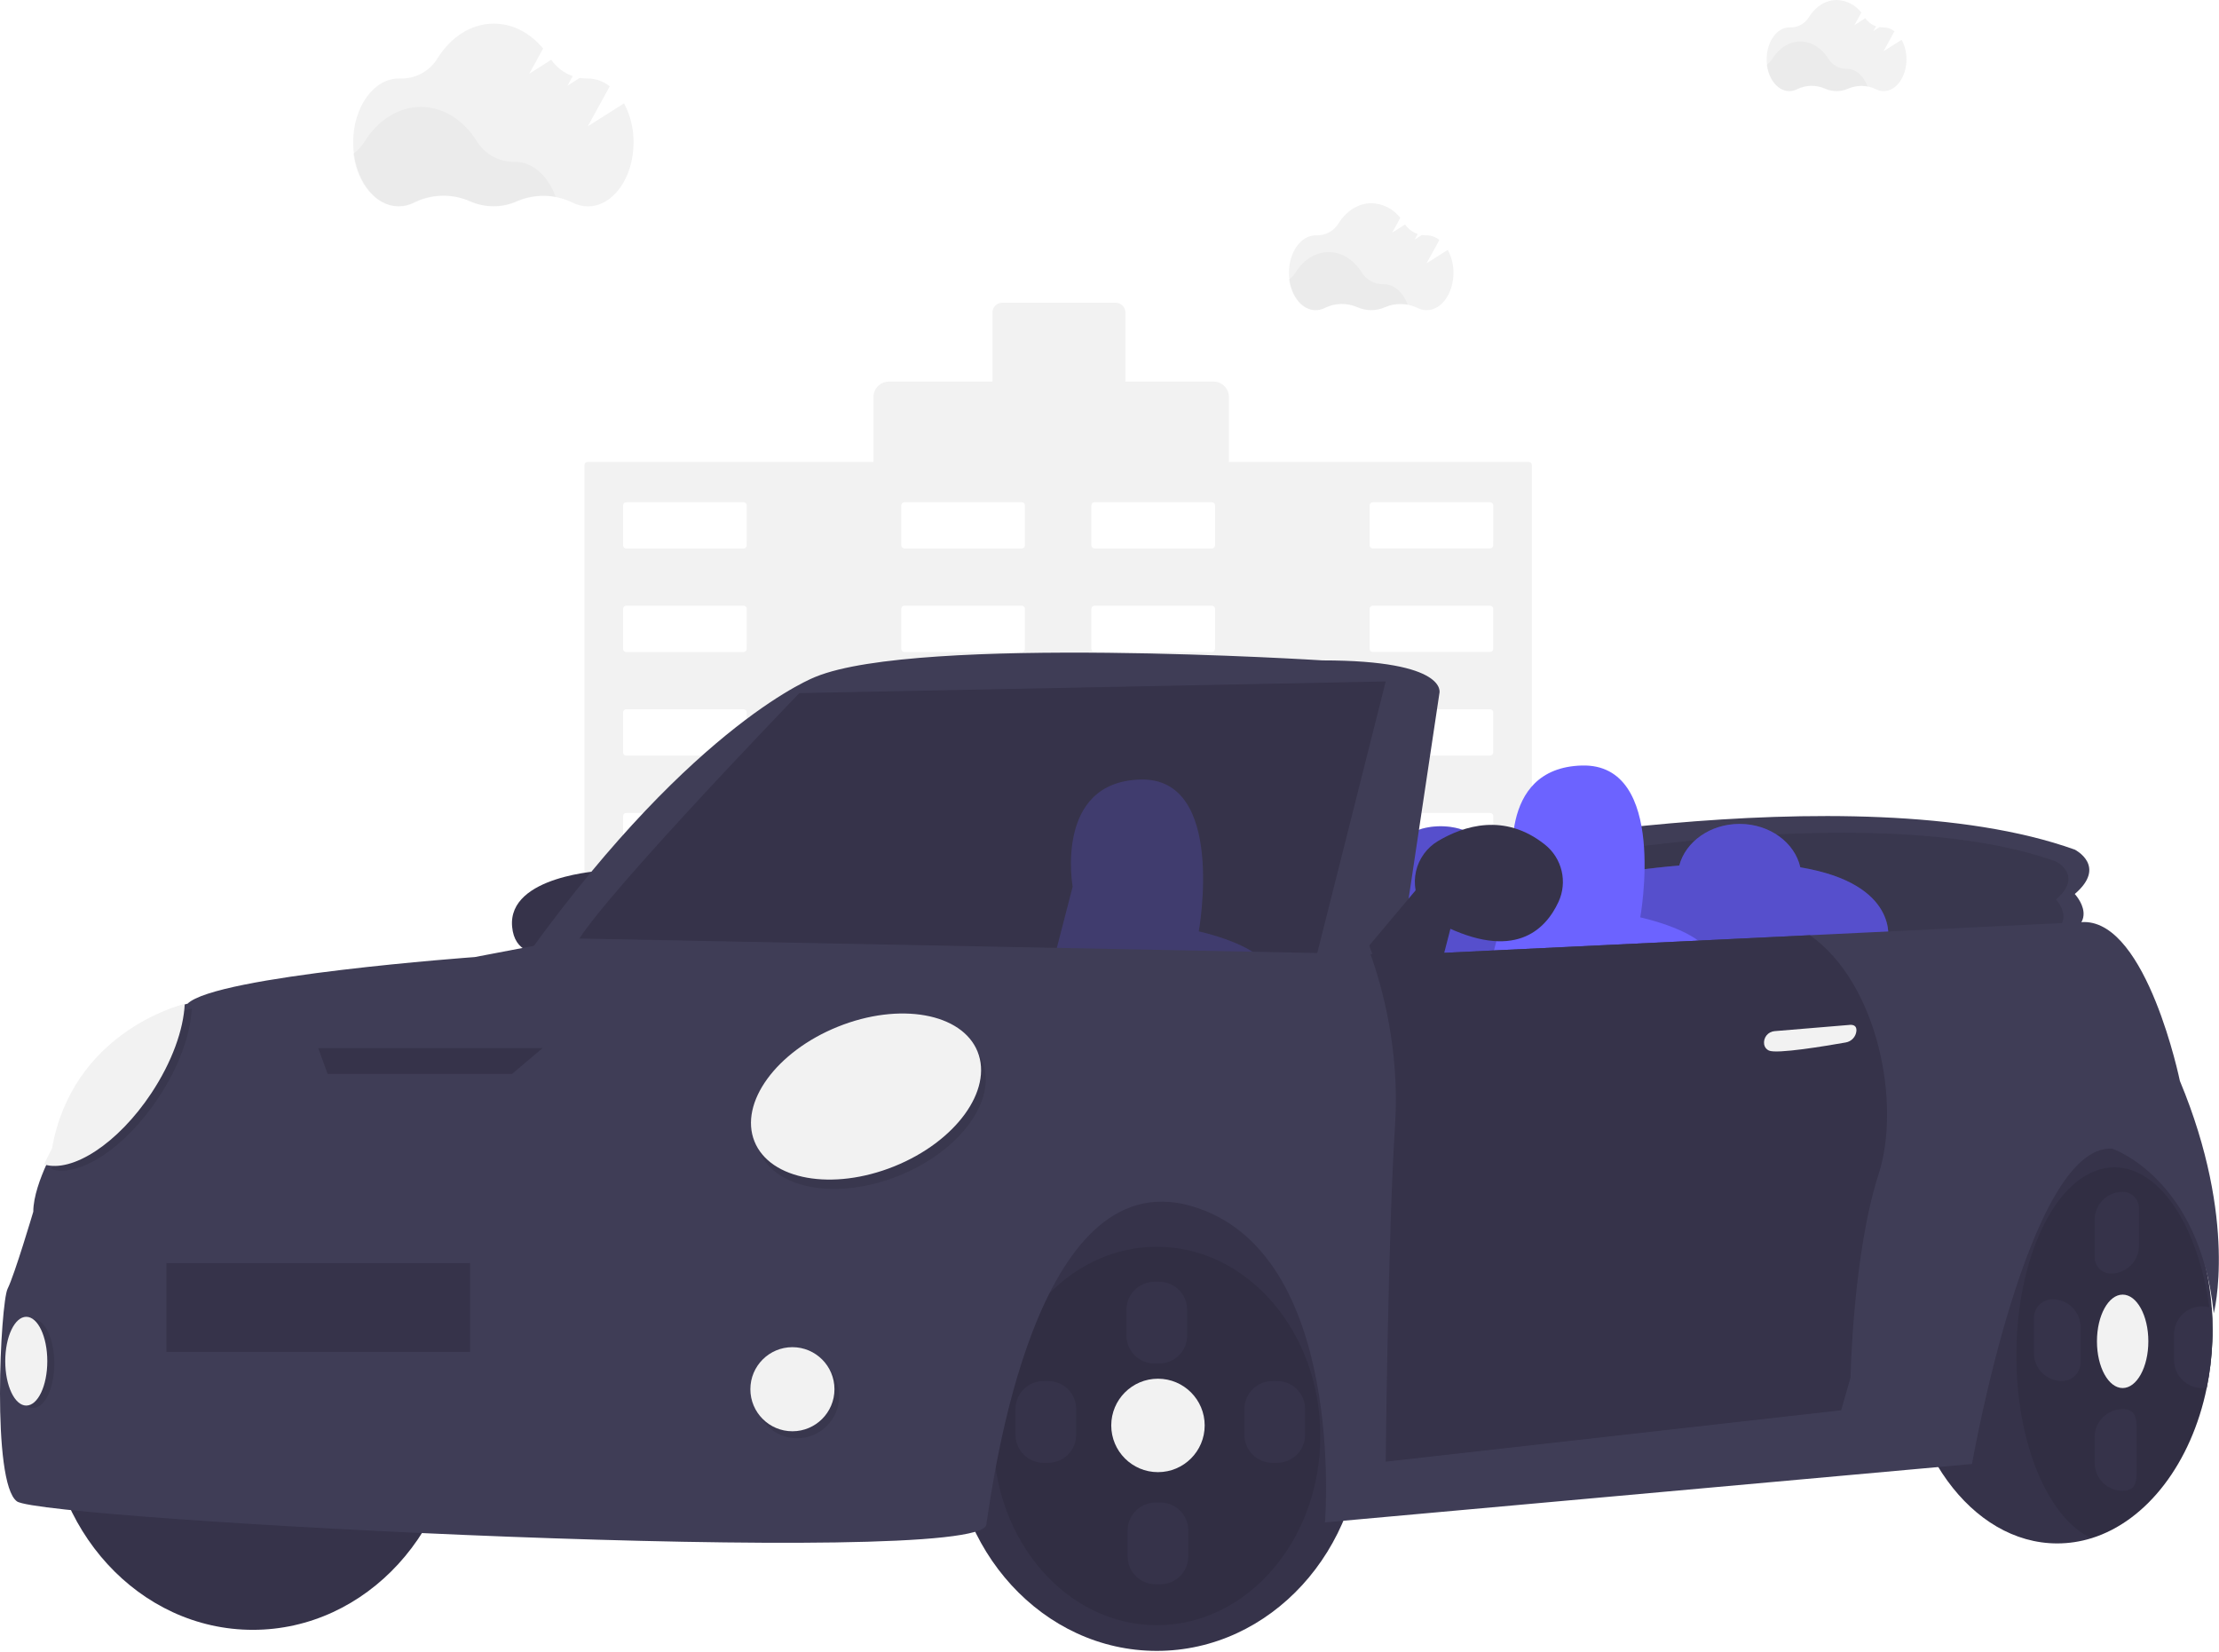 <svg width="950" height="707" viewBox="0 0 950 707" fill="none" xmlns="http://www.w3.org/2000/svg">
<path d="M654.48 197.74H526.13V169.98C526.13 168.219 525.43 166.53 524.185 165.285C522.94 164.039 521.251 163.34 519.49 163.34H481.8V133.77C481.8 132.661 481.36 131.598 480.576 130.814C479.792 130.03 478.729 129.59 477.62 129.59H429.07C427.961 129.59 426.898 130.03 426.114 130.814C425.33 131.598 424.89 132.661 424.89 133.77V163.35H380.58C378.819 163.35 377.13 164.049 375.885 165.295C374.64 166.54 373.94 168.229 373.94 169.99V197.75H251.55C251.194 197.752 250.853 197.896 250.602 198.149C250.351 198.402 250.21 198.744 250.21 199.1V567.61C250.21 567.966 250.351 568.308 250.602 568.561C250.853 568.814 251.194 568.957 251.55 568.96H332.89C333.248 568.96 333.591 568.818 333.845 568.564C334.098 568.311 334.24 567.968 334.24 567.61V518.03C334.243 517.673 334.386 517.331 334.638 517.078C334.891 516.826 335.233 516.682 335.59 516.68H369.95C370.307 516.682 370.649 516.826 370.902 517.078C371.154 517.331 371.297 517.673 371.3 518.03V567.61C371.3 567.966 371.441 568.308 371.692 568.561C371.943 568.814 372.284 568.957 372.64 568.96H533.37C533.727 568.957 534.069 568.814 534.322 568.562C534.574 568.309 534.717 567.967 534.72 567.61V518.03C534.72 517.674 534.861 517.332 535.112 517.079C535.363 516.826 535.704 516.683 536.06 516.68H570.42C570.778 516.68 571.121 516.822 571.375 517.075C571.628 517.328 571.77 517.672 571.77 518.03V567.61C571.773 567.967 571.916 568.309 572.168 568.562C572.421 568.814 572.763 568.957 573.12 568.96H654.46C654.817 568.957 655.159 568.814 655.412 568.562C655.664 568.309 655.807 567.967 655.81 567.61V199.09C655.807 198.736 655.667 198.397 655.419 198.145C655.17 197.893 654.834 197.748 654.48 197.74ZM319.68 499.46C319.68 499.815 319.539 500.156 319.287 500.407C319.036 500.659 318.695 500.8 318.34 500.8H268.1C267.923 500.801 267.748 500.767 267.584 500.701C267.42 500.634 267.271 500.536 267.146 500.411C267.02 500.286 266.921 500.138 266.853 499.975C266.785 499.812 266.75 499.637 266.75 499.46V482.35C266.75 482.173 266.785 481.997 266.853 481.833C266.921 481.669 267.02 481.521 267.145 481.395C267.271 481.27 267.42 481.17 267.583 481.103C267.747 481.035 267.923 481 268.1 481H318.37C318.726 481.003 319.067 481.146 319.318 481.399C319.569 481.652 319.71 481.994 319.71 482.35L319.68 499.46ZM319.68 455.12C319.681 455.297 319.648 455.472 319.581 455.636C319.514 455.799 319.416 455.948 319.291 456.074C319.166 456.199 319.018 456.299 318.855 456.367C318.692 456.435 318.517 456.47 318.34 456.47H268.1C267.922 456.471 267.746 456.437 267.582 456.37C267.417 456.302 267.268 456.203 267.142 456.077C267.017 455.952 266.917 455.802 266.85 455.638C266.783 455.474 266.749 455.298 266.75 455.12V437.97C266.749 437.792 266.783 437.616 266.85 437.452C266.917 437.287 267.017 437.138 267.142 437.012C267.268 436.887 267.417 436.787 267.582 436.72C267.746 436.653 267.922 436.619 268.1 436.62H318.37C318.547 436.62 318.722 436.655 318.885 436.723C319.048 436.791 319.196 436.89 319.321 437.016C319.446 437.141 319.544 437.29 319.611 437.454C319.678 437.618 319.711 437.793 319.71 437.97L319.68 455.12ZM319.68 410.79C319.68 411.146 319.539 411.488 319.288 411.741C319.037 411.994 318.696 412.137 318.34 412.14H268.1C267.923 412.14 267.747 412.105 267.583 412.037C267.42 411.969 267.271 411.87 267.145 411.744C267.02 411.619 266.921 411.47 266.853 411.306C266.785 411.143 266.75 410.967 266.75 410.79V393.63C266.75 393.453 266.785 393.277 266.853 393.113C266.921 392.949 267.02 392.801 267.145 392.675C267.271 392.55 267.42 392.45 267.583 392.383C267.747 392.315 267.923 392.28 268.1 392.28H318.37C318.726 392.282 319.067 392.426 319.318 392.679C319.569 392.932 319.71 393.274 319.71 393.63L319.68 410.79ZM319.68 366.45C319.681 366.627 319.648 366.802 319.581 366.966C319.514 367.129 319.416 367.278 319.291 367.404C319.166 367.529 319.018 367.629 318.855 367.697C318.692 367.765 318.517 367.8 318.34 367.8H268.1C267.922 367.801 267.746 367.767 267.582 367.7C267.417 367.632 267.268 367.533 267.142 367.407C267.017 367.282 266.917 367.132 266.85 366.968C266.783 366.804 266.749 366.628 266.75 366.45V349.35C266.749 349.172 266.783 348.996 266.85 348.832C266.917 348.667 267.017 348.518 267.142 348.392C267.268 348.267 267.417 348.167 267.582 348.1C267.746 348.033 267.922 347.999 268.1 348H318.37C318.547 348 318.722 348.035 318.885 348.103C319.048 348.171 319.196 348.27 319.321 348.396C319.446 348.521 319.544 348.67 319.611 348.834C319.678 348.998 319.711 349.173 319.71 349.35L319.68 366.45ZM319.68 322.12C319.68 322.476 319.539 322.818 319.288 323.071C319.037 323.324 318.696 323.467 318.34 323.47H268.1C267.923 323.47 267.747 323.435 267.583 323.367C267.42 323.299 267.271 323.2 267.145 323.074C267.02 322.949 266.921 322.8 266.853 322.636C266.785 322.473 266.75 322.297 266.75 322.12V304.96C266.75 304.783 266.785 304.608 266.853 304.445C266.921 304.281 267.02 304.133 267.146 304.009C267.271 303.884 267.42 303.786 267.584 303.719C267.748 303.652 267.923 303.619 268.1 303.62H318.37C318.725 303.62 319.066 303.761 319.317 304.012C319.569 304.264 319.71 304.604 319.71 304.96L319.68 322.12ZM319.68 277.79C319.68 278.145 319.539 278.486 319.287 278.737C319.036 278.989 318.695 279.13 318.34 279.13H268.1C267.923 279.131 267.748 279.097 267.584 279.031C267.42 278.964 267.271 278.865 267.146 278.741C267.02 278.616 266.921 278.468 266.853 278.305C266.785 278.142 266.75 277.967 266.75 277.79V260.63C266.75 260.453 266.785 260.277 266.853 260.113C266.921 259.949 267.02 259.801 267.145 259.675C267.271 259.55 267.42 259.45 267.583 259.383C267.747 259.315 267.923 259.28 268.1 259.28H318.37C318.726 259.282 319.067 259.426 319.318 259.679C319.569 259.932 319.71 260.274 319.71 260.63L319.68 277.79ZM319.68 233.45C319.681 233.627 319.648 233.802 319.581 233.966C319.514 234.129 319.416 234.278 319.291 234.404C319.166 234.529 319.018 234.629 318.855 234.697C318.692 234.765 318.517 234.8 318.34 234.8H268.1C267.922 234.801 267.746 234.767 267.582 234.7C267.417 234.632 267.268 234.533 267.142 234.407C267.017 234.282 266.917 234.132 266.85 233.968C266.783 233.804 266.749 233.628 266.75 233.45V216.35C266.749 216.172 266.783 215.996 266.85 215.832C266.917 215.667 267.017 215.518 267.142 215.392C267.268 215.267 267.417 215.167 267.582 215.1C267.746 215.033 267.922 214.999 268.1 215H318.37C318.547 215 318.722 215.035 318.885 215.103C319.048 215.171 319.196 215.27 319.321 215.396C319.446 215.521 319.544 215.67 319.611 215.834C319.678 215.998 319.711 216.173 319.71 216.35L319.68 233.45ZM438.79 499.45C438.79 499.627 438.755 499.802 438.687 499.965C438.619 500.128 438.519 500.276 438.394 500.401C438.268 500.526 438.12 500.624 437.956 500.691C437.792 500.757 437.617 500.791 437.44 500.79H387.2C386.844 500.79 386.502 500.649 386.249 500.398C385.996 500.147 385.853 499.806 385.85 499.45V482.35C385.853 481.993 385.996 481.651 386.248 481.398C386.501 481.146 386.843 481.002 387.2 481H437.44C437.617 481 437.793 481.035 437.957 481.103C438.12 481.17 438.269 481.27 438.395 481.395C438.52 481.521 438.619 481.669 438.687 481.833C438.755 481.997 438.79 482.173 438.79 482.35V499.45ZM438.79 455.11C438.791 455.288 438.757 455.464 438.69 455.628C438.623 455.792 438.523 455.942 438.398 456.067C438.272 456.193 438.123 456.292 437.958 456.36C437.794 456.427 437.618 456.461 437.44 456.46H387.2C386.842 456.46 386.499 456.318 386.245 456.064C385.992 455.811 385.85 455.468 385.85 455.11V437.97C385.85 437.612 385.992 437.268 386.245 437.015C386.499 436.762 386.842 436.62 387.2 436.62H437.44C437.618 436.619 437.794 436.653 437.958 436.72C438.123 436.787 438.272 436.887 438.398 437.012C438.523 437.138 438.623 437.287 438.69 437.452C438.757 437.616 438.791 437.792 438.79 437.97V455.11ZM438.79 410.78C438.79 410.957 438.755 411.133 438.687 411.296C438.619 411.46 438.52 411.609 438.395 411.734C438.269 411.86 438.12 411.959 437.957 412.027C437.793 412.095 437.617 412.13 437.44 412.13H387.2C386.843 412.127 386.501 411.984 386.248 411.732C385.996 411.479 385.853 411.137 385.85 410.78V393.63C385.853 393.273 385.996 392.931 386.248 392.678C386.501 392.426 386.843 392.282 387.2 392.28H437.44C437.617 392.28 437.793 392.315 437.957 392.383C438.12 392.45 438.269 392.55 438.395 392.675C438.52 392.801 438.619 392.949 438.687 393.113C438.755 393.277 438.79 393.453 438.79 393.63V410.78ZM438.79 366.44C438.791 366.617 438.757 366.794 438.69 366.958C438.623 367.122 438.523 367.272 438.398 367.397C438.272 367.523 438.123 367.622 437.958 367.69C437.794 367.757 437.618 367.791 437.44 367.79H387.2C386.842 367.79 386.499 367.648 386.245 367.394C385.992 367.141 385.85 366.798 385.85 366.44V349.35C385.85 348.992 385.992 348.648 386.245 348.395C386.499 348.142 386.842 348 387.2 348H437.44C437.618 347.999 437.794 348.033 437.958 348.1C438.123 348.167 438.272 348.267 438.398 348.392C438.523 348.518 438.623 348.667 438.69 348.832C438.757 348.996 438.791 349.172 438.79 349.35V366.44ZM438.79 322.11C438.79 322.287 438.755 322.463 438.687 322.626C438.619 322.79 438.52 322.939 438.395 323.064C438.269 323.19 438.12 323.289 437.957 323.357C437.793 323.425 437.617 323.46 437.44 323.46H387.2C386.843 323.457 386.501 323.314 386.248 323.062C385.996 322.809 385.853 322.467 385.85 322.11V304.96C385.853 304.604 385.996 304.263 386.249 304.012C386.502 303.761 386.844 303.62 387.2 303.62H437.44C437.617 303.619 437.792 303.652 437.956 303.719C438.12 303.786 438.268 303.884 438.394 304.009C438.519 304.133 438.619 304.281 438.687 304.445C438.755 304.608 438.79 304.783 438.79 304.96V322.11ZM438.79 277.78C438.79 277.957 438.755 278.132 438.687 278.295C438.619 278.458 438.519 278.606 438.394 278.731C438.268 278.855 438.12 278.954 437.956 279.021C437.792 279.087 437.617 279.121 437.44 279.12H387.2C386.844 279.12 386.502 278.979 386.249 278.728C385.996 278.477 385.853 278.136 385.85 277.78V260.63C385.853 260.273 385.996 259.931 386.248 259.678C386.501 259.426 386.843 259.282 387.2 259.28H437.44C437.617 259.28 437.793 259.315 437.957 259.383C438.12 259.45 438.269 259.55 438.395 259.675C438.52 259.801 438.619 259.949 438.687 260.113C438.755 260.277 438.79 260.453 438.79 260.63V277.78ZM438.79 233.44C438.791 233.617 438.757 233.794 438.69 233.958C438.623 234.122 438.523 234.272 438.398 234.397C438.272 234.523 438.123 234.622 437.958 234.69C437.794 234.757 437.618 234.791 437.44 234.79H387.2C386.842 234.79 386.499 234.648 386.245 234.394C385.992 234.141 385.85 233.798 385.85 233.44V216.35C385.85 215.992 385.992 215.648 386.245 215.395C386.499 215.142 386.842 215 387.2 215H437.44C437.618 214.999 437.794 215.033 437.958 215.1C438.123 215.167 438.272 215.267 438.398 215.392C438.523 215.518 438.623 215.667 438.69 215.832C438.757 215.996 438.791 216.172 438.79 216.35V233.44ZM520.18 499.44C520.18 499.617 520.145 499.792 520.077 499.955C520.009 500.118 519.909 500.266 519.784 500.391C519.658 500.515 519.51 500.614 519.346 500.681C519.182 500.747 519.007 500.781 518.83 500.78H468.59C468.234 500.78 467.892 500.639 467.639 500.388C467.386 500.137 467.243 499.796 467.24 499.44V482.35C467.243 481.993 467.386 481.651 467.638 481.398C467.891 481.146 468.233 481.002 468.59 481H518.83C519.188 481 519.531 481.142 519.785 481.395C520.038 481.648 520.18 481.992 520.18 482.35V499.44ZM520.18 455.1C520.181 455.278 520.147 455.454 520.08 455.618C520.013 455.782 519.913 455.932 519.788 456.057C519.662 456.183 519.513 456.282 519.348 456.35C519.184 456.417 519.008 456.451 518.83 456.45H468.59C468.232 456.45 467.889 456.308 467.635 456.054C467.382 455.801 467.24 455.458 467.24 455.1V437.97C467.24 437.612 467.382 437.268 467.635 437.015C467.889 436.762 468.232 436.62 468.59 436.62H518.83C519.008 436.619 519.184 436.653 519.348 436.72C519.513 436.787 519.662 436.887 519.788 437.012C519.913 437.138 520.013 437.287 520.08 437.452C520.147 437.616 520.181 437.792 520.18 437.97V455.1ZM520.18 410.77C520.18 411.128 520.038 411.471 519.785 411.724C519.531 411.978 519.188 412.12 518.83 412.12H468.59C468.233 412.117 467.891 411.974 467.638 411.722C467.386 411.469 467.243 411.127 467.24 410.77V393.63C467.243 393.273 467.386 392.931 467.638 392.678C467.891 392.426 468.233 392.282 468.59 392.28H518.83C519.188 392.28 519.531 392.422 519.785 392.675C520.038 392.928 520.18 393.272 520.18 393.63V410.77ZM520.18 366.43C520.181 366.607 520.147 366.784 520.08 366.948C520.013 367.112 519.913 367.262 519.788 367.387C519.662 367.513 519.513 367.612 519.348 367.68C519.184 367.747 519.008 367.781 518.83 367.78H468.59C468.232 367.78 467.889 367.638 467.635 367.384C467.382 367.131 467.24 366.788 467.24 366.43V349.35C467.24 348.992 467.382 348.648 467.635 348.395C467.889 348.142 468.232 348 468.59 348H518.83C519.008 347.999 519.184 348.033 519.348 348.1C519.513 348.167 519.662 348.267 519.788 348.392C519.913 348.518 520.013 348.667 520.08 348.832C520.147 348.996 520.181 349.172 520.18 349.35V366.43ZM520.18 322.1C520.18 322.458 520.038 322.801 519.785 323.054C519.531 323.308 519.188 323.45 518.83 323.45H468.59C468.233 323.447 467.891 323.304 467.638 323.052C467.386 322.799 467.243 322.457 467.24 322.1V304.96C467.243 304.604 467.386 304.263 467.639 304.012C467.892 303.761 468.234 303.62 468.59 303.62H518.83C519.007 303.619 519.182 303.652 519.346 303.719C519.51 303.786 519.658 303.884 519.784 304.009C519.909 304.133 520.009 304.281 520.077 304.445C520.145 304.608 520.18 304.783 520.18 304.96V322.1ZM520.18 277.77C520.18 277.947 520.145 278.122 520.077 278.285C520.009 278.448 519.909 278.596 519.784 278.721C519.658 278.845 519.51 278.944 519.346 279.011C519.182 279.077 519.007 279.111 518.83 279.11H468.59C468.234 279.11 467.892 278.969 467.639 278.718C467.386 278.467 467.243 278.126 467.24 277.77V260.63C467.243 260.273 467.386 259.931 467.638 259.678C467.891 259.426 468.233 259.282 468.59 259.28H518.83C519.188 259.28 519.531 259.422 519.785 259.675C520.038 259.928 520.18 260.272 520.18 260.63V277.77ZM520.18 233.43C520.181 233.607 520.147 233.784 520.08 233.948C520.013 234.112 519.913 234.262 519.788 234.387C519.662 234.513 519.513 234.612 519.348 234.68C519.184 234.747 519.008 234.781 518.83 234.78H468.59C468.232 234.78 467.889 234.638 467.635 234.384C467.382 234.131 467.24 233.788 467.24 233.43V216.35C467.24 215.992 467.382 215.648 467.635 215.395C467.889 215.142 468.232 215 468.59 215H518.83C519.008 214.999 519.184 215.033 519.348 215.1C519.513 215.167 519.662 215.267 519.788 215.392C519.913 215.518 520.013 215.667 520.08 215.832C520.147 215.996 520.181 216.172 520.18 216.35V233.43ZM639.29 499.43C639.287 499.786 639.144 500.127 638.891 500.378C638.638 500.629 638.296 500.77 637.94 500.77H587.7C587.523 500.771 587.348 500.737 587.184 500.671C587.02 500.604 586.871 500.505 586.746 500.381C586.62 500.256 586.521 500.108 586.453 499.945C586.385 499.782 586.35 499.607 586.35 499.43V482.35C586.35 481.992 586.492 481.648 586.745 481.395C586.999 481.142 587.342 481 587.7 481H637.94C638.297 481.002 638.639 481.146 638.892 481.398C639.144 481.651 639.287 481.993 639.29 482.35V499.43ZM639.29 455.09C639.29 455.448 639.148 455.791 638.895 456.044C638.641 456.298 638.298 456.44 637.94 456.44H587.7C587.522 456.441 587.346 456.407 587.182 456.34C587.017 456.272 586.868 456.173 586.742 456.047C586.617 455.922 586.517 455.772 586.45 455.608C586.383 455.444 586.349 455.267 586.35 455.09V437.97C586.349 437.792 586.383 437.616 586.45 437.452C586.517 437.287 586.617 437.138 586.742 437.012C586.868 436.887 587.017 436.787 587.182 436.72C587.346 436.653 587.522 436.619 587.7 436.62H637.94C638.298 436.62 638.641 436.762 638.895 437.015C639.148 437.268 639.29 437.612 639.29 437.97V455.09ZM639.29 410.76C639.287 411.117 639.144 411.459 638.892 411.712C638.639 411.964 638.297 412.107 637.94 412.11H587.7C587.342 412.11 586.999 411.968 586.745 411.714C586.492 411.461 586.35 411.118 586.35 410.76V393.63C586.35 393.272 586.492 392.928 586.745 392.675C586.999 392.422 587.342 392.28 587.7 392.28H637.94C638.297 392.282 638.639 392.426 638.892 392.678C639.144 392.931 639.287 393.273 639.29 393.63V410.76ZM639.29 366.42C639.29 366.778 639.148 367.121 638.895 367.374C638.641 367.628 638.298 367.77 637.94 367.77H587.7C587.35 367.767 587.014 367.628 586.766 367.381C586.517 367.134 586.375 366.8 586.37 366.45V349.35C586.369 349.172 586.403 348.996 586.47 348.832C586.537 348.667 586.637 348.518 586.762 348.392C586.888 348.267 587.037 348.167 587.202 348.1C587.366 348.033 587.542 347.999 587.72 348H637.96C638.318 348 638.661 348.142 638.915 348.395C639.168 348.648 639.31 348.992 639.31 349.35L639.29 366.42ZM639.29 322.09C639.287 322.447 639.144 322.789 638.892 323.042C638.639 323.294 638.297 323.437 637.94 323.44H587.7C587.342 323.44 586.999 323.298 586.745 323.044C586.492 322.791 586.35 322.448 586.35 322.09V304.96C586.35 304.783 586.385 304.608 586.453 304.445C586.521 304.281 586.62 304.133 586.746 304.009C586.871 303.884 587.02 303.786 587.184 303.719C587.348 303.652 587.523 303.619 587.7 303.62H637.94C638.296 303.62 638.638 303.761 638.891 304.012C639.144 304.263 639.287 304.604 639.29 304.96V322.09ZM639.29 277.76C639.287 278.116 639.144 278.457 638.891 278.708C638.638 278.959 638.296 279.1 637.94 279.1H587.7C587.523 279.101 587.348 279.067 587.184 279.001C587.02 278.934 586.871 278.835 586.746 278.711C586.62 278.586 586.521 278.438 586.453 278.275C586.385 278.112 586.35 277.937 586.35 277.76V260.63C586.35 260.272 586.492 259.928 586.745 259.675C586.999 259.422 587.342 259.28 587.7 259.28H637.94C638.297 259.282 638.639 259.426 638.892 259.678C639.144 259.931 639.287 260.273 639.29 260.63V277.76ZM639.29 233.42C639.29 233.597 639.255 233.773 639.187 233.936C639.119 234.1 639.02 234.249 638.895 234.374C638.769 234.5 638.62 234.599 638.457 234.667C638.293 234.735 638.117 234.77 637.94 234.77H587.7C587.35 234.767 587.014 234.628 586.766 234.381C586.517 234.134 586.375 233.8 586.37 233.45V216.35C586.369 216.172 586.403 215.996 586.47 215.832C586.537 215.667 586.637 215.518 586.762 215.392C586.888 215.267 587.037 215.167 587.202 215.1C587.366 215.033 587.542 214.999 587.72 215H637.96C638.318 215 638.661 215.142 638.915 215.395C639.168 215.648 639.31 215.992 639.31 216.35L639.29 233.42Z" fill="#F2F2F2"/>
<path d="M267.15 44.24L251.63 54.08L261.05 36.94C258.383 34.812 255.082 33.633 251.67 33.59H251.42C250.342 33.606 249.264 33.526 248.2 33.35L242.94 36.68L245.19 32.58C241.46 31.28 238.238 28.829 235.99 25.58L226.58 31.58L232.52 20.77C227.02 14.16 219.6 10.11 211.43 10.11C201.64 10.11 192.92 15.93 187.29 25C185.625 27.724 183.266 29.955 180.454 31.467C177.643 32.978 174.48 33.714 171.29 33.6H170.77C159.96 33.6 151.2 45.86 151.2 60.97C151.2 76.08 160 88.35 170.81 88.35C173.185 88.338 175.521 87.751 177.62 86.64C181.299 84.85 185.324 83.882 189.414 83.802C193.505 83.723 197.564 84.534 201.31 86.18C204.478 87.598 207.909 88.33 211.38 88.33C214.851 88.33 218.282 87.598 221.45 86.18C225.166 84.569 229.185 83.776 233.235 83.855C237.285 83.934 241.27 84.884 244.92 86.64C247.001 87.742 249.316 88.328 251.67 88.35C262.48 88.35 271.24 76.09 271.24 60.97C271.304 55.139 269.898 49.385 267.15 44.24Z" fill="#F2F2F2"/>
<path opacity="0.03" d="M237.9 84.29C232.253 83.215 226.414 83.849 221.13 86.11C217.963 87.524 214.533 88.255 211.065 88.255C207.597 88.255 204.167 87.524 201 86.11C197.253 84.469 193.194 83.66 189.104 83.74C185.015 83.819 180.99 84.785 177.31 86.57C175.21 87.687 172.869 88.274 170.49 88.28C160.89 88.28 152.9 78.61 151.24 65.85C153.159 64.449 154.789 62.69 156.04 60.67C161.67 51.6 170.39 45.78 180.18 45.78C189.97 45.78 198.58 51.53 204.18 60.51C205.857 63.222 208.207 65.454 211.002 66.99C213.797 68.525 216.942 69.31 220.13 69.27H220.38C228.06 69.22 234.68 75.35 237.9 84.29Z" fill="black"/>
<path d="M814.13 17.03L806.37 21.94L811.07 13.39C809.739 12.329 808.092 11.742 806.39 11.72H806.27C805.731 11.731 805.192 11.69 804.66 11.6L802.04 13.27L803.16 11.27C801.304 10.619 799.698 9.402 798.57 7.79L793.88 10.79L796.88 5.4C795.642 3.773 794.055 2.444 792.237 1.51C790.418 0.575 788.414 0.059 786.37 0C781.49 0 777.14 2.91 774.37 7.43C773.536 8.79 772.356 9.904 770.951 10.658C769.545 11.411 767.964 11.778 766.37 11.72H766.11C760.72 11.72 756.35 17.83 756.35 25.37C756.35 32.91 760.72 39.02 766.11 39.02C767.296 39.016 768.462 38.724 769.51 38.17C771.345 37.279 773.351 36.796 775.39 36.757C777.429 36.717 779.452 37.121 781.32 37.94C782.901 38.646 784.614 39.01 786.345 39.01C788.077 39.01 789.789 38.646 791.37 37.94C793.225 37.138 795.23 36.743 797.25 36.783C799.27 36.822 801.259 37.295 803.08 38.17C804.117 38.712 805.27 38.997 806.44 39C811.83 39 816.2 32.89 816.2 25.35C816.216 22.447 815.504 19.587 814.13 17.03V17.03Z" fill="#F2F2F2"/>
<path opacity="0.03" d="M799.54 36.999C796.721 36.47 793.809 36.786 791.17 37.91C789.596 38.61 787.893 38.971 786.17 38.969C784.447 38.961 782.744 38.593 781.17 37.889C779.301 37.07 777.276 36.666 775.235 36.706C773.194 36.746 771.186 37.228 769.35 38.12C768.303 38.675 767.136 38.967 765.95 38.969C761.16 38.969 757.18 34.15 756.35 27.779C757.308 27.081 758.123 26.205 758.75 25.2C761.55 20.68 765.9 17.77 770.75 17.77C775.6 17.77 779.93 20.64 782.75 25.119C783.591 26.479 784.77 27.596 786.172 28.362C787.575 29.128 789.152 29.517 790.75 29.489H790.88C794.63 29.489 797.93 32.55 799.54 36.999Z" fill="black"/>
<path d="M619.82 106.96L610.72 112.73L616.24 102.73C614.681 101.469 612.745 100.766 610.74 100.73H610.59C609.957 100.739 609.325 100.692 608.7 100.59L605.62 102.59L606.94 100.18C604.754 99.419 602.865 97.988 601.54 96.09L596.02 99.59L599.51 93.25C598.042 91.354 596.17 89.808 594.031 88.725C591.891 87.643 589.537 87.05 587.14 86.99C581.4 86.99 576.28 90.41 572.98 95.73C572 97.316 570.618 98.613 568.974 99.491C567.33 100.37 565.482 100.797 563.62 100.73H563.31C556.97 100.73 551.84 107.92 551.84 116.73C551.84 125.54 556.97 132.78 563.31 132.78C564.705 132.778 566.078 132.434 567.31 131.78C569.467 130.732 571.827 130.165 574.225 130.118C576.623 130.072 579.003 130.547 581.2 131.51C583.059 132.338 585.07 132.765 587.105 132.765C589.139 132.765 591.151 132.338 593.01 131.51C595.19 130.566 597.548 130.101 599.924 130.148C602.3 130.194 604.638 130.751 606.78 131.78C608.014 132.43 609.386 132.773 610.78 132.78C617.12 132.78 622.26 125.6 622.26 116.73C622.276 113.321 621.437 109.962 619.82 106.96V106.96Z" fill="#F2F2F2"/>
<path opacity="0.03" d="M602.67 130.45C599.356 129.823 595.931 130.195 592.83 131.52C590.971 132.348 588.959 132.775 586.925 132.775C584.89 132.775 582.879 132.348 581.02 131.52C578.823 130.556 576.443 130.082 574.045 130.128C571.647 130.175 569.287 130.742 567.13 131.79C565.898 132.443 564.525 132.787 563.13 132.79C557.5 132.79 552.81 127.12 551.84 119.64C552.961 118.83 553.915 117.812 554.65 116.64C557.95 111.32 563.07 107.91 568.81 107.91C574.55 107.91 579.61 111.28 582.91 116.54C583.891 118.132 585.269 119.442 586.907 120.343C588.546 121.244 590.39 121.704 592.26 121.68H592.37C596.89 121.61 600.78 125.21 602.67 130.45Z" fill="black"/>
<path d="M947.25 569.2C947.25 570.92 947.25 572.64 947.14 574.34C946.884 580.957 946.088 587.543 944.76 594.03C938.19 626.14 919.22 651.1 895.39 658.47C890.65 659.947 885.714 660.698 880.75 660.7C844.02 660.7 814.25 619.7 814.25 569.2C814.25 518.7 844.02 477.7 880.75 477.7C915.2 477.7 943.54 513.76 946.91 559.95C947.14 562.99 947.25 566.08 947.25 569.2Z" fill="#36334A"/>
<path opacity="0.1" d="M947.14 574.35C946.884 580.967 946.088 587.552 944.76 594.04C938.19 626.15 919.22 651.11 895.39 658.48C876.94 649.99 863.25 618.17 863.25 580.21C863.25 535.75 882.05 499.71 905.25 499.71C924.72 499.71 941.1 525.13 945.85 559.62C946.51 564.35 946.94 569.29 947.14 574.35Z" fill="black"/>
<path d="M613.25 366.7C613.25 366.7 793.25 329.7 888.25 363.7C888.25 363.7 902.25 370.7 888.25 382.7C888.25 382.7 901.49 396.7 878.37 401.7L786.52 407.35L613.25 389.7V366.7Z" fill="#3F3D56"/>
<path opacity="0.1" d="M644.75 371.35C644.75 371.35 798.86 339.67 880.2 368.78C880.2 368.78 892.2 374.78 880.2 385.05C880.2 385.05 891.53 397.05 871.74 401.32L793.1 406.15L644.75 391.06V371.35Z" fill="black"/>
<path d="M820.25 426.7L808.25 402.7C808.25 402.7 813.51 378.42 770.75 371.28C768.38 360.69 757.64 352.7 744.75 352.7C732.17 352.7 721.65 360.3 718.93 370.5C712.79 371.03 706.25 371.75 699.25 372.7L689.47 425.14L688.25 422.7C688.25 422.7 694.46 394.02 638.49 389.83C641.541 386.132 643.222 381.494 643.25 376.7C643.25 363.99 631.38 353.7 616.75 353.7C602.12 353.7 590.25 363.99 590.25 376.7C590.288 381.922 592.271 386.941 595.81 390.78C590.577 391.28 585.057 391.92 579.25 392.7L568.25 451.7L619.25 458.7L700.25 446.7L693.08 432.35L739.25 438.69L820.25 426.7Z" fill="#6C63FF"/>
<path opacity="0.2" d="M820.25 426.7L808.25 402.7C808.25 402.7 813.51 378.42 770.75 371.28C768.38 360.69 757.64 352.7 744.75 352.7C732.17 352.7 721.65 360.3 718.93 370.5C712.79 371.03 706.25 371.75 699.25 372.7L689.47 425.14L688.25 422.7C688.25 422.7 694.46 394.02 638.49 389.83C641.541 386.132 643.222 381.494 643.25 376.7C643.25 363.99 631.38 353.7 616.75 353.7C602.12 353.7 590.25 363.99 590.25 376.7C590.288 381.922 592.271 386.941 595.81 390.78C590.577 391.28 585.057 391.92 579.25 392.7L568.25 451.7L619.25 458.7L700.25 446.7L693.08 432.35L739.25 438.69L820.25 426.7Z" fill="black"/>
<path d="M648.23 373.58C648.23 373.58 640.23 328.7 677.23 327.7C714.23 326.7 702.23 392.7 702.23 392.7C702.23 392.7 730.23 398.7 732.23 409.7C734.23 420.7 635.23 423.7 635.23 423.7L648.23 373.58Z" fill="#6C63FF"/>
<path d="M583.25 610.7C583.25 663.7 543.85 706.7 495.25 706.7C446.65 706.7 407.25 663.7 407.25 610.7C407.25 557.7 447.14 506.2 495.75 506.2C544.36 506.2 583.25 557.68 583.25 610.7Z" fill="#36334A"/>
<path opacity="0.1" d="M495.25 695.69C533.91 695.69 565.25 659.429 565.25 614.7C565.25 569.97 533.91 533.71 495.25 533.71C456.59 533.71 425.25 569.97 425.25 614.7C425.25 659.429 456.59 695.69 495.25 695.69Z" fill="black"/>
<path d="M108.25 697.69C156.851 697.69 196.25 654.71 196.25 601.69C196.25 548.671 156.851 505.69 108.25 505.69C59.649 505.69 20.25 548.671 20.25 601.69C20.25 654.71 59.649 697.69 108.25 697.69Z" fill="#36334A"/>
<path d="M258.25 372.7C258.25 372.7 217.25 374.7 219.25 396.7C221.25 418.7 254.25 402.7 254.25 402.7L258.25 372.7Z" fill="#36334A"/>
<path d="M599.37 409.35L616.25 296.7C616.25 296.7 620.25 282.7 566.25 282.7C566.25 282.7 393.25 271.7 349.25 289.7C349.25 289.7 298.25 308.7 227.25 406.7C227.25 406.7 592.37 415.35 599.37 409.35Z" fill="#3F3D56"/>
<path d="M593.25 291.7L562.25 414.7L542.81 414.23L450.81 411.99L245.62 406.99C245.05 397.27 342.22 296.7 342.22 296.7L593.25 291.7Z" fill="#36334A"/>
<path opacity="0.2" d="M450.84 411.99L459.22 379.59C459.22 379.59 451.22 334.7 488.22 333.7C525.22 332.7 513.22 398.7 513.22 398.7C513.22 398.7 538.72 404.17 542.78 414.23L450.84 411.99Z" fill="#6C63FF"/>
<path d="M947.75 562.2C941.75 504.2 904.25 491.7 904.25 491.7C868.25 489.7 844.25 626.7 844.25 626.7L567.25 651.7C567.25 651.7 576.75 535.2 509.75 516.2C442.75 497.2 425.25 633.7 422.25 652.7C419.25 671.7 18.25 650.7 7.25 642.7C-3.75 634.7 0.25 557.7 3.25 551.7C6.25 545.7 14.25 518.7 14.25 518.7C14.25 512.26 17.33 504.12 19.89 498.47C21.69 494.47 23.25 491.7 23.25 491.7C31.94 442.42 77.06 430.49 80.09 429.7H80.25C92.25 417.7 203.25 409.7 203.25 409.7L245.25 401.7L586.72 408.41L601.25 408.7L774.85 400.35L892.25 394.7C919.25 394.7 933.25 462.7 933.25 462.7C958.25 522.7 947.75 562.2 947.75 562.2Z" fill="#3F3D56"/>
<path opacity="0.1" d="M384.796 503.306C411.172 492.693 427.168 470.702 420.523 454.188C413.878 437.675 387.109 432.893 360.733 443.507C334.356 454.12 318.361 476.111 325.006 492.625C331.651 509.138 358.42 513.92 384.796 503.306Z" fill="black"/>
<path d="M382.798 499.303C409.174 488.689 425.169 466.698 418.524 450.184C411.879 433.671 385.11 428.889 358.734 439.503C332.358 450.116 316.362 472.107 323.007 488.621C329.652 505.134 356.421 509.916 382.798 499.303Z" fill="#F2F2F2"/>
<path opacity="0.1" d="M82.09 431.74C81.58 442.74 76.65 456.62 67.78 469.99C53.51 491.51 33.94 504.18 21.89 500.47C23.69 496.47 25.25 493.7 25.25 493.7C33.94 444.42 79.06 432.49 82.09 431.74Z" fill="black"/>
<path d="M79.09 429.74C78.58 440.74 73.65 454.62 64.78 467.99C50.51 489.51 30.94 502.18 18.89 498.47C20.69 494.47 22.25 491.7 22.25 491.7C30.94 442.42 76.06 430.49 79.09 429.74Z" fill="#F2F2F2"/>
<path d="M219.25 459.69H140.25L136.25 448.69H232.25L219.25 459.69Z" fill="#36334A"/>
<path d="M201.25 540.69H71.25V578.69H201.25V540.69Z" fill="#36334A"/>
<path opacity="0.1" d="M341.25 615.69C351.191 615.69 359.25 607.632 359.25 597.69C359.25 587.749 351.191 579.69 341.25 579.69C331.309 579.69 323.25 587.749 323.25 597.69C323.25 607.632 331.309 615.69 341.25 615.69Z" fill="black"/>
<path d="M339.25 612.69C349.191 612.69 357.25 604.632 357.25 594.69C357.25 584.749 349.191 576.69 339.25 576.69C329.309 576.69 321.25 584.749 321.25 594.69C321.25 604.632 329.309 612.69 339.25 612.69Z" fill="#F2F2F2"/>
<path opacity="0.1" d="M14.25 602.69C19.221 602.69 23.25 594.184 23.25 583.69C23.25 573.197 19.221 564.69 14.25 564.69C9.279 564.69 5.25 573.197 5.25 583.69C5.25 594.184 9.279 602.69 14.25 602.69Z" fill="black"/>
<path d="M11.25 601.69C16.221 601.69 20.25 593.184 20.25 582.69C20.25 572.197 16.221 563.69 11.25 563.69C6.279 563.69 2.25 572.197 2.25 582.69C2.25 593.184 6.279 601.69 11.25 601.69Z" fill="#F2F2F2"/>
<path d="M804.25 502.7C793.25 536.7 792.25 589.7 792.25 589.7L788.25 603.7L593.25 625.7C593.25 625.7 594.25 527.7 597.25 481.7C599.36 449.25 591.53 421.78 586.72 408.41L601.25 408.7L774.85 400.35C803.85 420.68 814.12 472.17 804.25 502.7Z" fill="#36334A"/>
<path d="M759.79 441.4C759.107 441.446 758.442 441.633 757.836 441.951C757.23 442.269 756.697 442.71 756.271 443.245C755.846 443.781 755.537 444.4 755.365 445.062C755.192 445.724 755.16 446.415 755.27 447.09C755.365 447.655 755.597 448.189 755.946 448.644C756.294 449.099 756.749 449.462 757.27 449.7C760.5 451.31 782 447.7 790.15 446.26C791.357 446.065 792.465 445.475 793.301 444.583C794.136 443.691 794.653 442.547 794.77 441.33C794.87 439.91 794.35 438.7 792.27 438.7L759.79 441.4Z" fill="#F2F2F2"/>
<path d="M586.25 404.7C586.25 404.7 591.25 426.7 615.25 419.7L623.25 388.7L607.25 379.7L586.25 404.7Z" fill="#36334A"/>
<path d="M615.64 360.03C626.64 353.51 644.09 347.81 661.35 361.5C664.943 364.336 667.477 368.299 668.545 372.75C669.613 377.201 669.154 381.882 667.24 386.04C661.59 398.27 648.18 411.54 616.87 395.65C613.797 394.09 611.173 391.77 609.25 388.91L609.09 388.67C607.575 386.379 606.541 383.804 606.05 381.101C605.559 378.399 605.622 375.625 606.234 372.948C606.846 370.27 607.996 367.745 609.613 365.524C611.229 363.304 613.28 361.435 615.64 360.03V360.03Z" fill="#36334A"/>
<path d="M495.75 630.19C506.796 630.19 515.75 621.236 515.75 610.19C515.75 599.145 506.796 590.19 495.75 590.19C484.704 590.19 475.75 599.145 475.75 610.19C475.75 621.236 484.704 630.19 495.75 630.19Z" fill="#F2F2F2"/>
<path d="M908.75 594.19C914.825 594.19 919.75 585.236 919.75 574.19C919.75 563.145 914.825 554.19 908.75 554.19C902.675 554.19 897.75 563.145 897.75 574.19C897.75 585.236 902.675 594.19 908.75 594.19Z" fill="#F2F2F2"/>
<path d="M496.25 548.69H494.25C487.623 548.69 482.25 554.063 482.25 560.69V571.69C482.25 578.318 487.623 583.69 494.25 583.69H496.25C502.877 583.69 508.25 578.318 508.25 571.69V560.69C508.25 554.063 502.877 548.69 496.25 548.69Z" fill="#36334A"/>
<path d="M908.75 510.19C909.669 510.19 910.579 510.371 911.429 510.723C912.278 511.075 913.05 511.591 913.7 512.241C914.35 512.891 914.865 513.662 915.217 514.512C915.569 515.361 915.75 516.271 915.75 517.19V533.19C915.75 536.373 914.486 539.425 912.235 541.676C909.985 543.926 906.933 545.19 903.75 545.19C901.893 545.19 900.113 544.453 898.8 543.14C897.487 541.827 896.75 540.047 896.75 538.19V522.19C896.75 519.008 898.014 515.956 900.265 513.705C902.515 511.455 905.567 510.19 908.75 510.19V510.19Z" fill="#36334A"/>
<path d="M908.75 638.2C905.567 638.2 902.515 636.936 900.265 634.685C898.014 632.435 896.75 629.383 896.75 626.2V615.2C896.75 612.018 898.014 608.965 900.265 606.715C902.515 604.465 905.567 603.2 908.75 603.2V603.2C915.35 603.2 914.75 608.6 914.75 615.2V626.2C914.74 632.8 915.37 638.2 908.75 638.2Z" fill="#36334A"/>
<path d="M878.75 556.19C881.933 556.19 884.985 557.455 887.235 559.705C889.486 561.956 890.75 565.008 890.75 568.19V583.19C890.75 585.312 889.907 587.347 888.407 588.847C886.907 590.348 884.872 591.19 882.75 591.19C879.567 591.19 876.515 589.926 874.265 587.676C872.014 585.425 870.75 582.373 870.75 579.19V564.19C870.75 562.069 871.593 560.034 873.093 558.534C874.593 557.033 876.628 556.19 878.75 556.19Z" fill="#36334A"/>
<path d="M947.25 569.2C947.25 570.92 947.25 572.64 947.14 574.34C946.884 580.957 946.088 587.543 944.76 594.03C944.099 594.142 943.43 594.199 942.76 594.2C939.577 594.2 936.525 592.936 934.275 590.686C932.024 588.435 930.76 585.383 930.76 582.2V571.2C930.76 568.018 932.024 564.965 934.275 562.715C936.525 560.465 939.577 559.2 942.76 559.2C943.807 559.198 944.85 559.336 945.86 559.61C946.22 559.71 946.58 559.82 946.92 559.95C947.14 562.99 947.25 566.08 947.25 569.2Z" fill="#36334A"/>
<path d="M546.75 591.19H544.75C538.123 591.19 532.75 596.563 532.75 603.19V614.19C532.75 620.818 538.123 626.19 544.75 626.19H546.75C553.377 626.19 558.75 620.818 558.75 614.19V603.19C558.75 596.563 553.377 591.19 546.75 591.19Z" fill="#36334A"/>
<path d="M448.75 591.19H446.75C440.123 591.19 434.75 596.563 434.75 603.19V614.19C434.75 620.818 440.123 626.19 446.75 626.19H448.75C455.377 626.19 460.75 620.818 460.75 614.19V603.19C460.75 596.563 455.377 591.19 448.75 591.19Z" fill="#36334A"/>
<path d="M496.75 643.19H494.75C488.123 643.19 482.75 648.563 482.75 655.19V666.19C482.75 672.818 488.123 678.19 494.75 678.19H496.75C503.377 678.19 508.75 672.818 508.75 666.19V655.19C508.75 648.563 503.377 643.19 496.75 643.19Z" fill="#36334A"/>
</svg>
